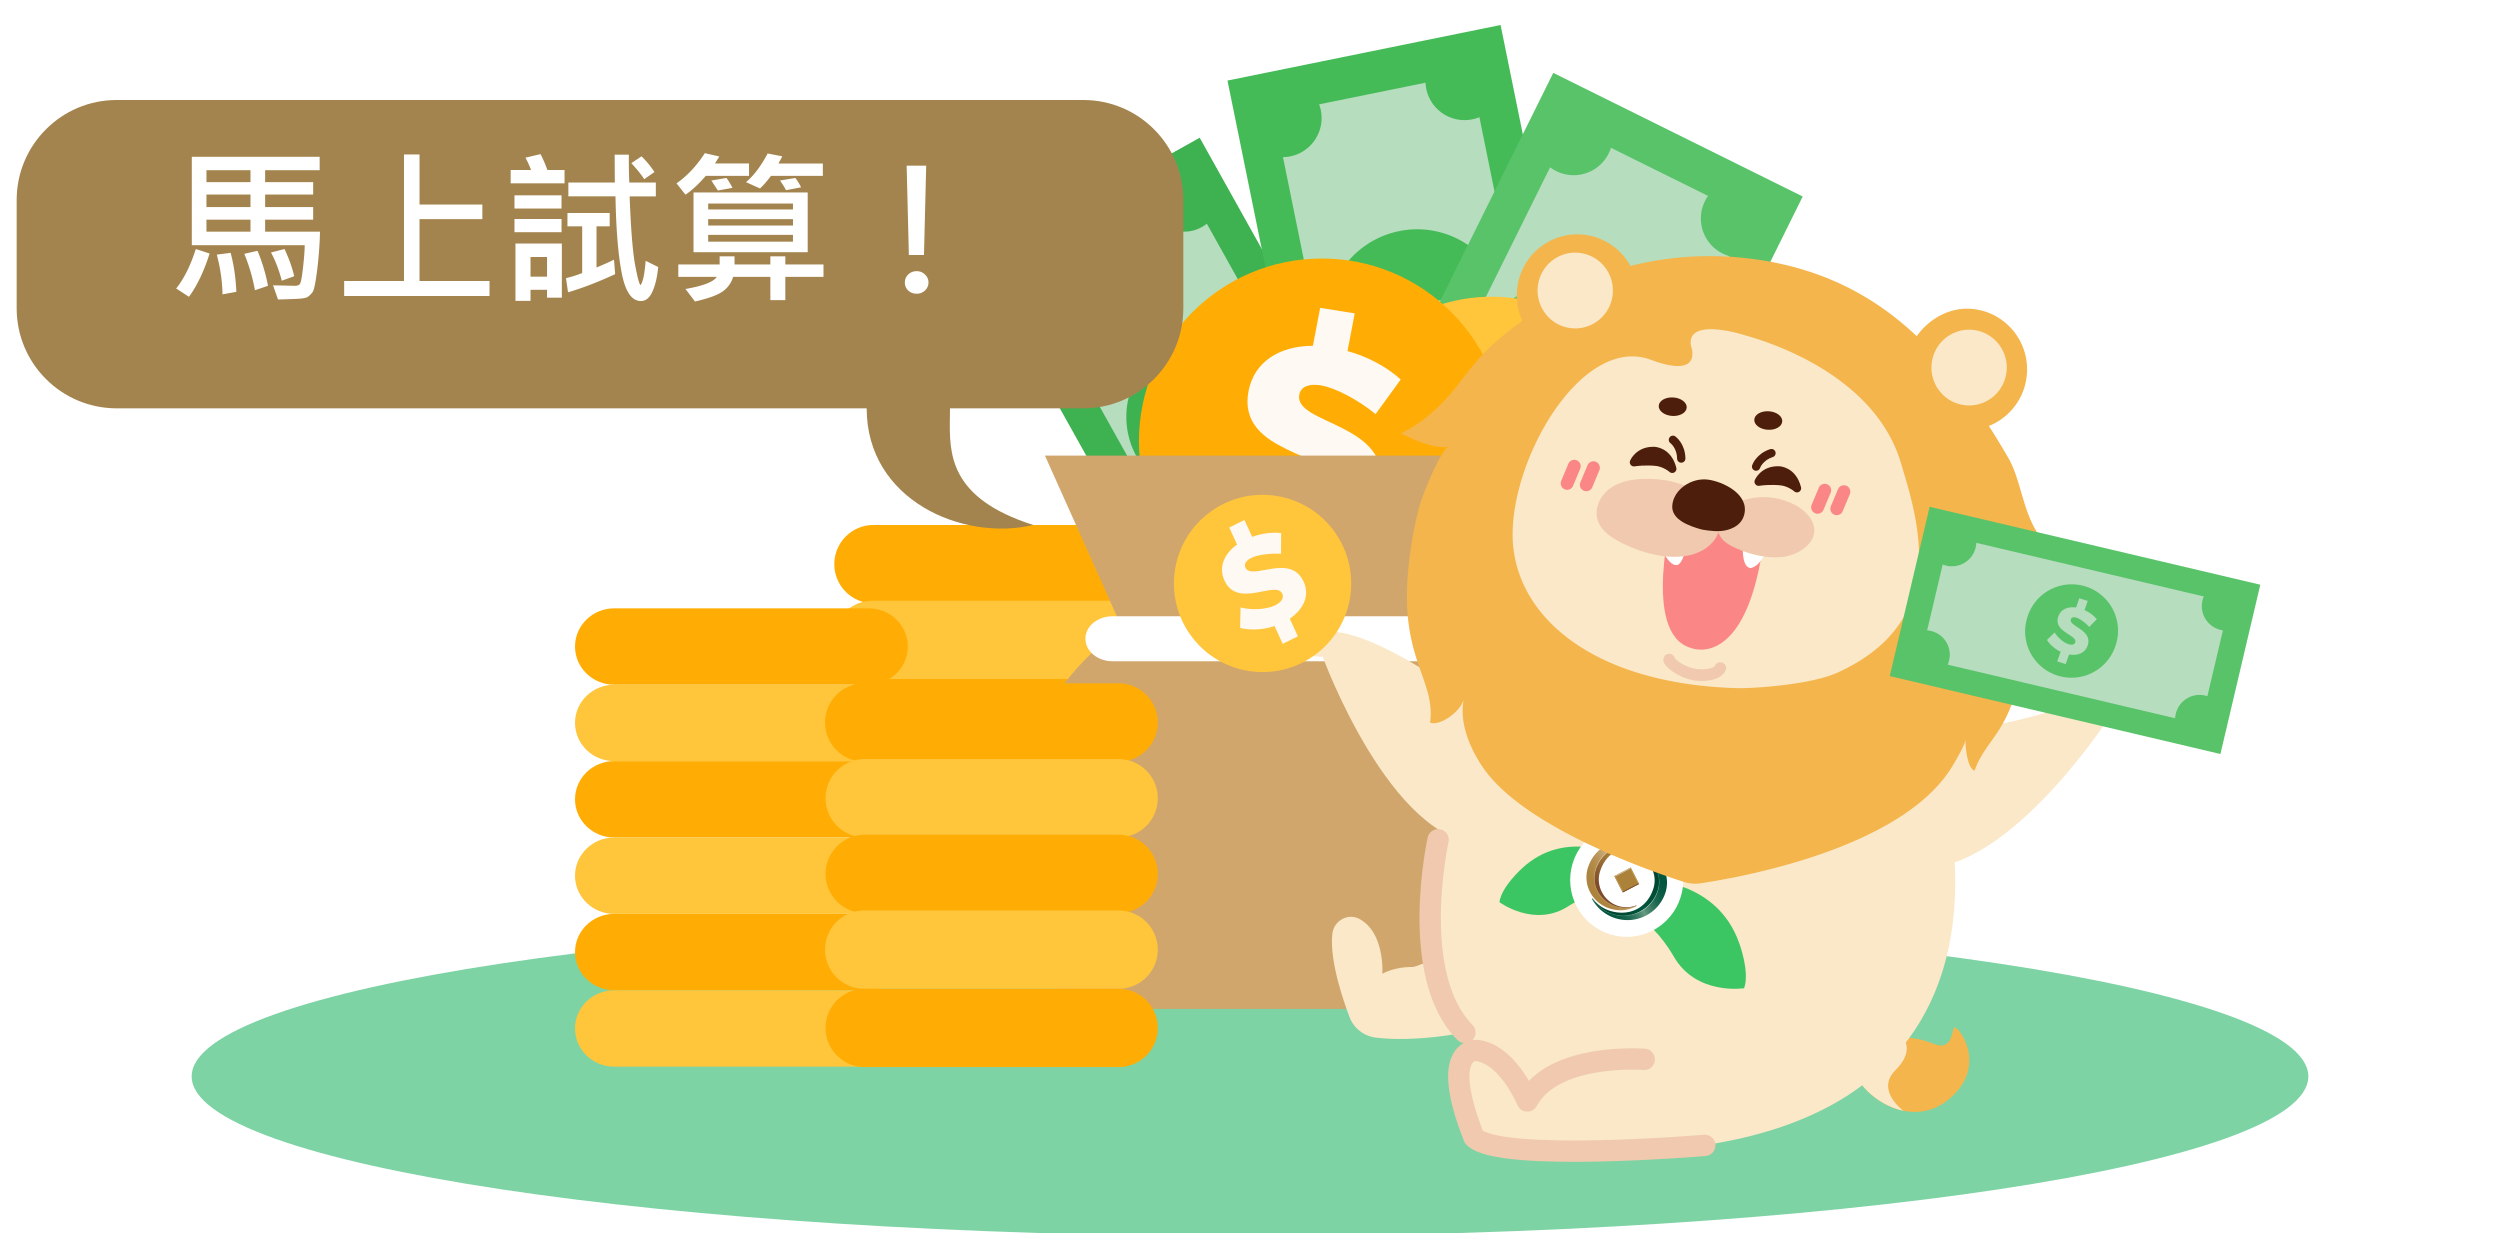 <svg width="300" height="148" viewBox="0 0 300 148" fill="none" xmlns="http://www.w3.org/2000/svg"><g clip-path="url(#clip0_4696_189162)"><path d="M150 148.34c70.14 0 127-8.583 127-19.17 0-10.587-56.86-19.17-127-19.17s-127 8.583-127 19.17c0 10.587 56.86 19.17 127 19.17z" fill="#7DD3A4"/><path d="M139.934 67.698A4.699 4.699 0 00135.236 63H104.7a4.7 4.7 0 000 9.397h30.536a4.699 4.699 0 004.698-4.699z" fill="#FFAD04"/><path d="M139.934 76.785a4.699 4.699 0 00-4.698-4.698H104.7a4.697 4.697 0 100 9.394h30.536a4.698 4.698 0 004.698-4.696z" fill="#FFC53B"/><path d="M139.934 86.18a4.699 4.699 0 00-4.698-4.699H104.7a4.7 4.7 0 000 9.397h30.536a4.699 4.699 0 004.698-4.698z" fill="#FFAD04"/><path d="M139.934 95.267a4.699 4.699 0 00-4.698-4.699H104.7a4.697 4.697 0 100 9.394h30.536a4.697 4.697 0 004.698-4.695z" fill="#FFC53B"/><path d="M139.934 104.353a4.699 4.699 0 00-4.698-4.699H104.7a4.699 4.699 0 100 9.397h30.536a4.699 4.699 0 004.698-4.698z" fill="#FFAD04"/><path d="M143.963 16.528l-26.615 14.863 29.029 51.985 26.616-14.862-29.03-51.986z" fill="#3EB151"/><path d="M142.442 22.583l-19.144 10.69 24.596 44.047 19.145-10.69-24.597-44.047z" fill="#B6DDBE"/><path d="M146.318 72.84a4.28 4.28 0 11-1.648 5.825 4.279 4.279 0 011.651-5.822l-.003-.003zm17.744-9.909a4.28 4.28 0 014.175 7.47 4.277 4.277 0 11-4.172-7.47h-.003zm-41.827-33.204a4.28 4.28 0 11-1.649 5.825 4.28 4.28 0 011.649-5.822v-.003zm17.739-9.908a4.278 4.278 0 114.175 7.467 4.278 4.278 0 01-4.175-7.467zm.257 21.556c4.77-2.663 10.798-.955 13.461 3.816 2.666 4.77.958 10.797-3.812 13.46-4.771 2.664-10.799.959-13.462-3.812-2.663-4.77-.955-10.798 3.815-13.464h-.002z" fill="#3EB151"/><path d="M141.612 56.616a7.083 7.083 0 01-.219-.45 48.706 48.706 0 00-.993-1.965 60.628 60.628 0 00-.638-1.17 83.118 83.118 0 00-.659-1.157 48.83 48.83 0 00-1.161-1.894 10.989 10.989 0 01-.276-.439.452.452 0 01.134-.136c.071-.055.128-.095.174-.12.185-.103.351-.054.502.142.362.505.704.893 1.026 1.164.322.27.63.325.921.162l7.642-4.268c.291-.163.396-.49.313-.981a7.296 7.296 0 00-.501-1.628c-.089-.231-.043-.4.142-.502a.982.982 0 01.214-.077.929.929 0 00.168-.051c.037.065.117.23.248.496.129.268.285.581.468.946.182.365.388.759.616 1.184a65.139 65.139 0 001.334 2.39 56.143 56.143 0 001.212 1.972c.157.248.257.405.294.47-.015.01-.06.046-.131.115a1.033 1.033 0 01-.177.142c-.186.103-.354.055-.505-.142a9.007 9.007 0 00-1.103-1.246c-.348-.314-.665-.39-.958-.228l-7.665 4.28c-.291.162-.402.456-.336.886.068.43.216.918.442 1.469.091.234.042.402-.143.504a1.518 1.518 0 01-.194.086.44.44 0 01-.188.043l-.003.003z" fill="#B6DDBE"/><path d="M180.07 3l-32.772 6.667 13.023 64.01 32.772-6.667L180.07 3z" fill="#45BB58"/><path d="M176.463 8.824l-23.571 4.795 11.034 54.234 23.571-4.796-11.034-54.233z" fill="#B6DDBE"/><path d="M163.764 62.65a4.693 4.693 0 111.872 9.198 4.693 4.693 0 01-1.872-9.198zm21.849-4.445a4.693 4.693 0 11-3.664 5.535 4.692 4.692 0 013.664-5.535zM152.967 9.564a4.693 4.693 0 111.865 9.2 4.693 4.693 0 01-1.862-9.2h-.003zm21.847-4.442a4.692 4.692 0 015.534 3.664 4.693 4.693 0 11-5.534-3.664zm-6.926 22.612c5.874-1.195 11.605 2.598 12.8 8.474 1.195 5.874-2.597 11.605-8.471 12.8-5.874 1.195-11.605-2.598-12.8-8.471-1.195-5.874 2.601-11.605 8.471-12.8v-.003z" fill="#45BB58"/><path d="M164.258 44.127c-.017-.08-.042-.26-.082-.542a57.564 57.564 0 00-.382-2.384c-.089-.479-.18-.955-.277-1.434-.097-.48-.2-.952-.305-1.429a47.8 47.8 0 00-.314-1.323 63.825 63.825 0 00-.271-1.04c-.077-.288-.125-.47-.142-.55a.49.49 0 01.185-.1 1.86 1.86 0 01.222-.066c.226-.046.385.063.48.316.211.648.439 1.167.684 1.56.248.39.55.55.909.48l9.41-1.914c.359-.074.576-.38.653-.921.077-.539.083-1.163.017-1.868-.014-.27.091-.433.316-.479.057-.011.14-.014.249-.008a.956.956 0 00.193 0c.018.08.046.28.094.601a66.092 66.092 0 00.422 2.59c.095.518.192 1.014.288 1.493.097.48.2.961.311 1.449a62.39 62.39 0 00.605 2.466c.082.314.134.51.151.59-.02.006-.077.032-.177.078a1.034 1.034 0 01-.231.088c-.225.046-.385-.06-.479-.316-.234-.67-.482-1.23-.738-1.671-.257-.445-.565-.633-.924-.56l-9.438 1.92c-.359.074-.576.345-.647.815-.072.47-.08 1.032-.026 1.682.017.274-.089.434-.317.48a1.91 1.91 0 01-.231.025.478.478 0 01-.211-.02l.003-.008z" fill="#B6DDBE"/><path d="M186.392 8.745l-28.975 58.47 29.936 14.835 28.974-58.47-29.935-14.835z" fill="#59C36A"/><path d="M188.382 15.294l-24.55 49.541 21.532 10.67 24.55-49.541-21.532-10.67z" fill="#B6DDBE"/><path d="M166.898 60.625a4.692 4.692 0 012.119 6.285 4.69 4.69 0 01-8.403-4.166 4.689 4.689 0 016.284-2.119zm19.955 9.889a4.687 4.687 0 012.118 6.284 4.684 4.684 0 01-6.281 2.119 4.684 4.684 0 01-2.119-6.282 4.69 4.69 0 016.284-2.121h-.002zm4.068-58.382a4.69 4.69 0 11-4.165 8.405 4.69 4.69 0 014.165-8.407v.002zm19.953 9.885a4.688 4.688 0 012.118 6.285 4.686 4.686 0 01-6.281 2.118 4.687 4.687 0 01-2.119-6.284 4.688 4.688 0 016.282-2.122v.003zm-19.319 13.594c5.366 2.658 7.562 9.165 4.902 14.53-2.658 5.367-9.165 7.563-14.531 4.902-5.366-2.657-7.562-9.164-4.901-14.53 2.66-5.366 9.164-7.562 14.53-4.902z" fill="#59C36A"/><path d="M178.642 46.316c.037-.071.126-.23.271-.479a57.517 57.517 0 001.16-2.116 76.007 76.007 0 001.298-2.614c.208-.44.396-.853.564-1.238.169-.382.311-.713.425-.986.117-.274.191-.448.228-.522a.523.523 0 01.209.037c.091.031.165.06.216.085.208.103.268.286.183.545-.231.639-.371 1.189-.414 1.648-.045.462.097.773.425.935l8.594 4.257c.328.163.687.055 1.081-.325.393-.379.778-.867 1.16-1.462.154-.226.334-.288.542-.183.051.026.117.074.202.145.083.072.132.112.149.12-.037.074-.134.248-.297.534-.16.282-.348.618-.564 1.009-.217.39-.445.821-.688 1.289a88.059 88.059 0 00-1.331 2.689c-.214.453-.408.875-.582 1.271-.174.397-.325.744-.453 1.044-.126.3-.208.484-.245.559a1.283 1.283 0 00-.186-.049 1.173 1.173 0 01-.239-.071c-.208-.103-.268-.282-.183-.542.226-.673.374-1.263.442-1.77.071-.508-.06-.844-.388-1.007l-8.622-4.271c-.328-.163-.664-.08-1.009.245-.345.328-.696.764-1.053 1.311-.154.226-.336.288-.541.186a1.5 1.5 0 01-.197-.123.447.447 0 01-.154-.145l-.003-.006z" fill="#A7B57C"/><path d="M199.273 56.38c.276-11.195-8.576-20.494-19.77-20.77-11.195-.275-20.494 8.577-20.769 19.772-.276 11.194 8.576 20.493 19.771 20.768 11.194.276 20.493-8.576 20.768-19.77z" fill="#FFC53B"/><path d="M185.134 67.14l1.402 4.612-3.98 1.344-1.411-4.643c-2.931.557-6.009.298-8.52-.683l.815-5.029c2.722 1.144 6.385 1.37 8.569.633 1.615-.545 2.448-1.492 2.109-2.606-1.091-3.589-11.468 2.31-13.743-5.173-1.017-3.346.67-6.48 4.306-8.405l-1.348-4.434 3.98-1.343 1.339 4.404c2.536-.556 5.124-.5 7.239.05l-.735 5.072c-2.599-.52-5.714-.565-7.447.02-1.315.444-2.037 1.221-1.743 2.186 1.063 3.5 11.497-2.216 13.806 5.382 1.129 3.711-1.024 6.83-4.637 8.615l-.001-.003z" fill="#FFF9F4"/><path d="M180.582 52.976c0 12.127-9.829 21.956-21.956 21.956-12.127 0-21.955-9.832-21.955-21.956 0-12.123 9.828-21.955 21.955-21.955 12.127 0 21.956 9.829 21.956 21.955z" fill="#FFAD04"/><path d="M157.511 64.016l-.906 4.736-4.148-.664.913-4.766c-2.854-.87-5.457-2.533-7.223-4.57l3.062-4.072c1.878 2.28 5.014 4.185 7.29 4.55 1.683.269 2.86-.181 3.079-1.325.706-3.684-11.225-3.295-9.755-10.976.658-3.435 3.61-5.422 7.725-5.434l.871-4.552 4.147.664-.865 4.521c2.504.689 4.768 1.943 6.383 3.415l-3.012 4.146c-2.058-1.67-4.793-3.16-6.599-3.45-1.371-.219-2.371.134-2.561 1.124-.687 3.592 11.207 3.39 9.714 11.19-.729 3.81-4.086 5.568-8.115 5.467v-.004z" fill="#FFF9F4"/><path d="M69.002 77.584c0-2.531 2.104-4.584 4.698-4.584h30.536c2.595 0 4.699 2.053 4.699 4.584 0 2.531-2.104 4.581-4.699 4.581H73.7c-2.594 0-4.698-2.05-4.698-4.58z" fill="#FFAD04"/><path d="M69.002 86.75c0-2.532 2.104-4.585 4.698-4.585h30.536c2.595 0 4.699 2.05 4.699 4.584 0 2.532-2.104 4.585-4.699 4.585H73.7c-2.594 0-4.698-2.053-4.698-4.585z" fill="#FFC53B"/><path d="M69.002 95.917c0-2.531 2.104-4.584 4.698-4.584h30.536c2.595 0 4.699 2.05 4.699 4.584 0 2.532-2.104 4.584-4.699 4.584H73.7c-2.594 0-4.698-2.052-4.698-4.584z" fill="#FFAD04"/><path d="M69.002 105.086c0-2.532 2.104-4.584 4.698-4.584h30.536c2.595 0 4.699 2.052 4.699 4.584 0 2.531-2.104 4.581-4.699 4.581H73.7c-2.594 0-4.698-2.053-4.698-4.581z" fill="#FFC53B"/><path d="M69.002 114.25c0-2.531 2.104-4.584 4.698-4.584h30.536c2.595 0 4.699 2.053 4.699 4.584 0 2.532-2.104 4.584-4.699 4.584H73.7c-2.594 0-4.698-2.052-4.698-4.584z" fill="#FFAD04"/><path d="M69.002 123.419c0-2.532 2.104-4.584 4.698-4.584h30.536c2.595 0 4.699 2.052 4.699 4.584 0 2.531-2.104 4.581-4.699 4.581H73.7c-2.594 0-4.698-2.05-4.698-4.581z" fill="#FFC53B"/><path d="M195.672 75.43l9.298-20.759h-79.578s9.304 20.753 9.298 20.758c-15.508 10.003-26.058 45.645 3.311 45.645h30.509s27.088-45.907 27.162-45.645z" fill="#D0A66C"/><path d="M200.116 76.65c0 1.49-1.454 2.7-3.245 2.7h-63.374c-1.794 0-3.248-1.21-3.248-2.7 0-1.492 1.454-2.7 3.248-2.7h63.371c1.794 0 3.245 1.208 3.245 2.7h.003z" fill="#fff"/><path d="M222.53 127.887s3.006-5.257 9.491-2.632c2.085.845 2.188-1.173 2.435-1.893.25-.723 4.45 4.457-.654 8.602-5.103 4.145-11.617-1.523-11.275-4.077h.003z" fill="#F4B54C"/><path d="M228.321 124.526c-3.94.119-5.792 3.363-5.792 3.363-.227 1.684 2.523 4.715 5.883 5.405 0 0-3.395-2.447-.965-4.865 2.429-2.418.877-3.9.877-3.9l-.003-.003z" fill="#FAE8C8"/><path d="M232.358 91.402s16.632 46.968-40.181 46.864c-5.743-.012-9.783-.486-12.368-.593-2.035-.085-3.263-1.881-3.828-3.852-.999-3.472-2.132-7.71.883-7.704 4.62.009 6.119 5.109 6.119 5.109l7.742-6.015 41.633-33.81z" fill="#FAE8C8"/><path d="M232.85 87.856s9.862-.524 18.961-4.658c1.859-3.078 2.822-4.524 5.74-4.201 2.918.323 2.194 5.668.365 6.51-2.515 1.84-5.08.956-5.08.956s-13.01 19.901-23.796 17.498c-10.79-2.401 3.813-16.102 3.813-16.102l-.003-.003zm-50.134.944s-14.727-12.054-22.265-12.952c-1.11-3.422-1.717-5.055-4.632-5.41-2.916-.356-3.425 5.013-1.832 6.252 2.032 2.37 4.729 2.098 4.729 2.098s8.148 22.362 19.197 22.504c11.049.143 4.806-12.492 4.806-12.492h-.003z" fill="#FAE8C8"/><path d="M176.957 91.314s-6.982 6.326-4.7 24.268c-.58-.587-2.132.459-2.827.459-2.208-.003-3.548.815-3.548.815s.33-4.934-2.76-6.584c-1.372-.732-3.056.21-3.236 1.763-.338 2.904 1.01 7.215 2.044 9.985a3.876 3.876 0 003.18 2.492c4.906.593 10.675-.622 10.675-.622l7.494 8.229 49.242-40.666-55.567-.136.003-.003z" fill="#FAE8C8"/><path d="M197.308 127.122s-10.893-.871-14.029 4.993c-3.019-6.54-6.387-6.042-6.387-6.042s-4.12.065-.018 10.395c3.039 3.069 27.698.977 27.698.977m-32-36.671s-3.604 16.226 3.216 23.113" stroke="#F0C9AE" stroke-width="2.56" stroke-linecap="round" stroke-linejoin="round"/><path d="M194.127 102.674s-6.343-3.265-11.482 1.523c0 0-2.459 2.187-2.715 4.06 0 0 4.229 3.153 8.34.444 0 0 2.538-1.632 4.49-1.751l1.367-4.276zm3.952 2.961s7.981.071 10.613 7.505c0 0 1.314 3.455.604 5.446 0 0-5.825.925-8.507-3.911 0 0-1.679-2.945-3.555-4.083l.848-4.957h-.003z" fill="#3BC663"/><path d="M201.698 107.601c-1.101 3.606-4.897 5.633-8.481 4.525-3.584-1.108-5.598-4.928-4.496-8.534 1.101-3.606 4.897-5.632 8.48-4.524 3.584 1.108 5.598 4.927 4.497 8.533z" fill="#fff"/><path d="M195.677 104.105l-1.962 1.02 1.013 1.975 1.963-1.02-1.014-1.975z" fill="#AC823B"/><path d="M195.679 104.1l1.013 1.976-.147-.047-.913-1.778.047-.151z" fill="#C0984D"/><path d="M195.634 104.251l-1.767.921-.15-.05 1.964-1.022-.047.151z" fill="#D7BE97"/><path d="M194.733 107.098l-1.016-1.976.15.05.913 1.775-.047.151z" fill="#C0984D"/><path d="M194.781 106.947l1.767-.918.147.047-1.961 1.022.047-.151z" fill="#7D4B2D"/><path d="M191.47 104.312c.724-2.284 3.174-3.54 5.474-2.806a4.397 4.397 0 012.394 1.861l.047-.023a4.858 4.858 0 00-2.794-2.327c-2.533-.811-5.236.572-6.034 3.094-.657 2.08.524 4.243 2.615 4.91 1.128.361 2.279.255 3.219-.302l-.015-.03c-.772.326-1.658.356-2.533.077-1.896-.607-2.968-2.569-2.373-4.457v.003z" fill="url(#paint0_linear_4696_189162)"/><path d="M198.945 106.884c-.725 2.285-3.175 3.541-5.475 2.806a4.379 4.379 0 01-2.391-1.861l-.047.024a4.851 4.851 0 002.795 2.326c2.535.812 5.235-.572 6.033-3.093.657-2.081-.524-4.244-2.614-4.913-1.128-.362-2.28-.255-3.219.302l.015.03c.771-.329 1.658-.359 2.529-.077 1.897.607 2.968 2.569 2.371 4.456h.003z" fill="url(#paint1_linear_4696_189162)"/><path d="M194.177 108.709c-1.71-.548-2.715-2.406-2.173-4.124.792-2.507 3.072-3.375 5.239-2.679a4.115 4.115 0 012.061 1.482l.036-.018a4.4 4.4 0 00-2.394-1.861c-2.3-.738-4.75.519-5.475 2.806-.598 1.888.477 3.849 2.374 4.457.871.278 1.761.249 2.532-.077l-.026-.054a3.23 3.23 0 01-2.168.071l-.006-.003z" fill="url(#paint2_linear_4696_189162)"/><path d="M196.946 101.509c-2.312-.741-4.774.515-5.498 2.803-.598 1.89.483 3.855 2.388 4.465.878.282 1.767.252 2.541-.074l-.005-.015c-.76.305-1.629.329-2.486.053-1.893-.607-2.968-2.554-2.376-4.423.715-2.264 3.159-3.503 5.456-2.768a4.396 4.396 0 012.368 1.813l.012-.005a4.424 4.424 0 00-2.397-1.852l-.003.003z" fill="url(#paint3_linear_4696_189162)"/><path d="M196.235 102.487c1.711.548 2.718 2.406 2.173 4.125-.795 2.509-3.071 3.372-5.239 2.678a4.096 4.096 0 01-2.058-1.481l-.035.017a4.386 4.386 0 002.391 1.861c2.3.738 4.75-.518 5.474-2.806.598-1.887-.474-3.849-2.371-4.456-.871-.279-1.76-.249-2.529.077l.026.05a3.22 3.22 0 012.171-.068l-.003.003z" fill="url(#paint4_linear_4696_189162)"/><path d="M193.461 109.687c2.312.741 4.774-.516 5.498-2.803.598-1.891-.48-3.855-2.388-4.466-.875-.281-1.767-.251-2.538.075l.005.014c.76-.308 1.629-.329 2.486-.053 1.893.607 2.968 2.554 2.376 4.424-.715 2.264-3.16 3.502-5.456 2.767a4.397 4.397 0 01-2.368-1.813l-.012.006a4.436 4.436 0 002.397 1.855v-.006z" fill="url(#paint5_linear_4696_189162)"/><path d="M241.726 65.307c.368.192 3.563.299 3.931.038-2.892-2.72-2.912-7.38-4.647-10.374-7.374-12.73-15.746-21.894-30.593-23.885-5.674-.762-11.546-.29-17 1.476-3.964 1.282-7.81 3.777-11.155 6.249-3.51 2.595-4.679 3.905-7.341 7.39-3.369 4.409-6.817 5.798-6.817 5.798s3.987 2.125 5.763 1.559c-.957.267-3.251 6.116-3.513 7.09-.672 2.49-1.096 5.044-1.352 7.61-1.081 10.788 3.307 13.298 2.609 18.451 1.146.474 3.725-1.325 4.055-2.862-.704 3.292 1.228 6.862 2.65 8.747 5.224 6.919 19.833 11.979 23.744 13.236a4.403 4.403 0 001.99.166c4.694-.694 24.289-4.137 30.258-14.093.68-1.135 1.546-2.69 1.552-3.167-.021 1.55.406 3.615 1.092 3.736 1.275-3.585 3.652-4.222 5.23-10.474 1.349-5.337.619-10.56-.459-16.691h.003z" fill="#F4B54C"/><path d="M243.249 44.496c.091-4.024-3.078-7.358-7.077-7.45-2.944-.068-5.654 1.932-6.843 4.448l6.516 10.122c3.999.092 7.312-3.096 7.404-7.12zm-7.268 3.529l-3.445-5.618a3.906 3.906 0 013.622-2.246c2.158.05 3.869 1.849 3.819 4.02-.047 2.173-1.838 3.894-3.996 3.847v-.003zm-44.263-19.476c-3.775-1.354-7.93.625-9.276 4.427-1.346 3.798.621 7.98 4.399 9.333l9.68-7.446c-.218-2.782-2.017-5.316-4.8-6.314h-.003zm-3.675 10.403c-2.182-.782-3.322-3.2-2.544-5.396.78-2.195 3.18-3.342 5.365-2.56a4.227 4.227 0 012.777 3.65l-5.595 4.306h-.003z" fill="#F4B54C"/><path d="M193.381 36.081c.668-2.418-.738-4.924-3.141-5.597-2.404-.673-4.894.742-5.563 3.16-.669 2.419.737 4.925 3.141 5.598 2.403.673 4.894-.742 5.563-3.16zm44.705 12.2c2.29-.996 3.343-3.672 2.353-5.976-.991-2.304-3.65-3.364-5.939-2.367-2.29.996-3.344 3.672-2.353 5.976a4.506 4.506 0 005.939 2.367zm-10.009 7.169c-2.635-8.699-11.976-13.34-18.749-15.239 0 0-6.938-2.23-6.425 1.245 0 0 1.637 4.116-4.788 1.721-8.175-3.046-16.759 11.601-16.597 21.231.159 9.346 9.376 17.672 26.953 18.17 1.788.05 8.805-.389 12.05-1.87 13.526-6.172 9.744-18.016 7.554-25.257h.002z" fill="#FAE8C8"/><path d="M200.784 61.288s-3.935 14.866 2.205 16.49c0 0 6.682 2.75 8.699-13.207l-5.568-5.159-5.336 1.876z" fill="#FA8785"/><path d="M199.14 65.3s1.125 2.943 2.25 2.457c0 0 1.084-.631.654-3.114l-2.904.657zm10.03-.353s-.324 3.135.898 3.215c0 0 1.249-.068 1.988-2.477l-2.886-.738z" fill="#fff"/><path d="M217.254 62.218c-.763-1.19-2.124-1.875-3.422-2.252-2.159-.622-4.588-.287-6.488.925a2.588 2.588 0 00-1.104 1.481 4.17 4.17 0 00-.394-.954c-1.284-2.308-3.988-3.594-6.517-3.858-1.914-.201-4.196-.169-5.89.89-.02.011-.041.026-.059.038-1.41.91-2.285 2.809-1.469 4.4.568 1.105 1.852 1.852 2.933 2.373 2.5 1.203 5.789 2.09 8.516 1.192.884-.29 1.702-.815 2.282-1.547a3.3 3.3 0 00.572-1.055c.226.82.91 1.34 1.675 1.722 1.782.886 3.887 1.443 5.887 1.277 2.191-.181 5.077-2.137 3.478-4.632z" fill="#F0C9AE"/><path d="M202.405 48.915c.04-.613-.679-1.159-1.605-1.22-.927-.062-1.711.384-1.751.997-.04.612.678 1.158 1.605 1.22.927.061 1.71-.385 1.751-.997zm11.466 1.659c-.041.613-.824 1.06-1.752.998-.927-.062-1.646-.607-1.605-1.22.042-.614.825-1.061 1.753-1 .927.063 1.646.608 1.604 1.222zm-7.458 13.156c1.019-.06 2.565-.528 2.909-2.033.557-2.442-2.6-3.906-4.349-4.14-2.017-.273-4.188 1.22-4.303 3.144-.097 1.639 1.965 2.412 3.522 2.836 0 0 1.202.252 2.221.192z" fill="#4C1E0B"/><path d="M219.268 58.115a.77.77 0 00-1.01.412l-.857 2.042a.778.778 0 00.41 1.016c.191.083.4.08.58.009a.782.782 0 00.43-.42l.857-2.042a.779.779 0 00-.41-1.017zm2.301.178a.77.77 0 00-1.01.412l-.857 2.041a.778.778 0 00.409 1.017.776.776 0 001.01-.415l.857-2.042a.778.778 0 00-.409-1.016v.003zm-32.357-3.056a.769.769 0 00-1.01.415l-.854 2.045a.78.78 0 00.412 1.016.757.757 0 00.58.006.762.762 0 00.427-.42l.854-2.045a.777.777 0 00-.409-1.017zm2.301.178a.77.77 0 00-1.01.415l-.854 2.044a.77.77 0 101.419.602l.854-2.045a.776.776 0 00-.412-1.016h.003z" fill="#FA8785"/><path d="M206.751 79.55a.69.69 0 00-.931.304c-.215.424-1.431.525-2.164.436-1.476-.21-2.459-1.028-2.692-1.325a.69.69 0 00-1.316-.053c-.059.16-.088.415.094.72.395.664 1.852 1.769 3.734 2.039.044.006.141.017.28.026.751.05 2.662.048 3.298-1.212a.697.697 0 00-.303-.936z" fill="#F0C9AE"/><path d="M211.037 57.803s.586-1.416 2.424-1.354c0 0 1.652.018 2.176 2.14 0 0-.895-.803-2.114-.863 0 0-1.149-.115-2.486.074v.003zm-14.963-2.333s.586-1.416 2.423-1.353c0 0 1.652.018 2.176 2.14 0 0-.895-.804-2.114-.863 0 0-1.148-.116-2.485.074v.003z" fill="#4C1E0B" stroke="#4C1E0B" stroke-linecap="round" stroke-linejoin="round"/><path d="M200.752 52.779s.978.702.998 2.246m8.982.968s.383-1.144 1.843-1.618" stroke="#4C1E0B" stroke-linecap="round" stroke-linejoin="round"/><path d="M138.934 86.698A4.699 4.699 0 00134.236 82H103.7a4.697 4.697 0 100 9.394h30.536a4.696 4.696 0 004.698-4.696z" fill="#FFAD04"/><path d="M138.934 95.785a4.699 4.699 0 00-4.698-4.698H103.7a4.699 4.699 0 000 9.397h30.536a4.699 4.699 0 004.698-4.699z" fill="#FFC53B"/><path d="M138.934 104.871a4.699 4.699 0 00-4.698-4.699H103.7a4.699 4.699 0 000 9.397h30.536a4.699 4.699 0 004.698-4.698z" fill="#FFAD04"/><path d="M138.934 113.958a4.699 4.699 0 00-4.698-4.699H103.7a4.696 4.696 0 100 9.394h30.536a4.698 4.698 0 004.698-4.695z" fill="#FFC53B"/><path d="M138.934 123.352a4.699 4.699 0 00-4.698-4.698H103.7a4.699 4.699 0 000 9.397h30.536a4.699 4.699 0 004.698-4.699z" fill="#FFAD04"/><path d="M160.164 63.834c3.413 4.781 2.305 11.423-2.477 14.836-4.781 3.414-11.424 2.304-14.836-2.476-3.413-4.78-2.305-11.423 2.476-14.837 4.782-3.413 11.423-2.304 14.837 2.477z" fill="#FFC53B"/><path d="M154.773 74.233l.976 2.122-1.822.906-.982-2.136c-1.37.46-2.865.537-4.134.23l.061-2.466c1.382.37 3.155.239 4.155-.258.739-.368 1.077-.877.841-1.39-.759-1.65-5.353 1.86-6.935-1.581-.708-1.54-.103-3.154 1.515-4.317l-.937-2.04 1.822-.906.931 2.027c1.181-.434 2.427-.577 3.478-.45l-.02 2.482c-1.282-.08-2.78.103-3.573.497-.603.3-.898.72-.694 1.164.74 1.61 5.373-1.818 6.98 1.678.785 1.707-.044 3.345-1.661 4.44l-.001-.002z" fill="#FFF9F4"/><path d="M226.769 81.13l39.68 9.351 4.787-20.315-39.68-9.35-4.787 20.315z" fill="#59C36A"/><path d="M230.471 78.993l33.621 7.922 3.443-14.613-33.62-7.922-3.444 14.613z" fill="#B6DDBE"/><path d="M261.097 85.647a2.931 2.931 0 013.524-2.179 2.927 2.927 0 012.179 3.522 2.93 2.93 0 11-5.703-1.343zm3.191-13.543a2.93 2.93 0 115.702 1.347 2.93 2.93 0 01-5.702-1.349v.002zm-36.099 5.791a2.93 2.93 0 115.705 1.343 2.93 2.93 0 01-5.707-1.342h.002zm3.187-13.541a2.93 2.93 0 115.704 1.344 2.93 2.93 0 01-5.705-1.343h.001zm22.502 13.084a5.559 5.559 0 11-10.604-3.343 5.56 5.56 0 1110.604 3.343z" fill="#59C36A"/><path d="M248.287 78.538l-.402 1.153-1.015-.32.405-1.16c-.682-.324-1.273-.837-1.64-1.412l.918-.907c.386.64 1.101 1.234 1.658 1.41.411.13.723.06.82-.218.313-.897-2.69-1.241-2.037-3.11.291-.837 1.105-1.225 2.136-1.076l.386-1.108 1.015.32-.384 1.1c.601.265 1.122.663 1.472 1.092l-.908.927c-.453-.494-1.083-.969-1.525-1.108-.336-.106-.599-.055-.683.186-.305.875 2.682 1.264 2.019 3.163-.324.927-1.23 1.243-2.235 1.069z" fill="#B6DDBE"/><g filter="url(#filter0_d_4696_189162)"><path fill-rule="evenodd" clip-rule="evenodd" d="M12 8C5.373 8 0 13.373 0 20v13c0 6.627 5.373 12 12 12h90c0 11 11.5 16 20 14-10.17-3.236-10.083-8.61-10.011-12.958.005-.355.011-.703.011-1.042h16c6.627 0 12-5.373 12-12V20c0-6.627-5.373-12-12-12H12z" fill="#A4844E"/></g><path d="M38.399 27.803a44.785 44.785 0 01-.352 4.687c-.189 1.498-.371 2.357-.547 2.578-.176.228-.361.41-.556.547-.19.143-.68.228-1.475.254-.794.033-1.498.056-2.11.069l-.595-1.7 2.656.059c.26 0 .45-.075.566-.225.124-.156.251-.82.381-1.992.13-1.172.196-2.057.196-2.656H23.018V18.818h15.341v1.602h-6.543v1.435h5.762v1.485h-5.762v1.504h5.762v1.513h-5.762v1.446H38.4zm-8.34-5.948V20.42h-5.284v1.435h5.284zm0 2.989V23.34h-5.284v1.504h5.284zm0 2.959v-1.446h-5.284v1.446h5.284zm5.244 5.341l-1.484.538c-.359-1.329-.791-2.455-1.3-3.38l1.622-.42c.54 1.153.928 2.24 1.162 3.262zM25.156 30.42c-.69 2.155-1.517 3.887-2.48 5.195l-1.533-.996c.937-1.172 1.722-2.75 2.353-4.736l1.66.537zm7.002 3.877l-1.562.527a21.735 21.735 0 00-1.28-4.365l1.583-.361a20.673 20.673 0 011.26 4.199zm-3.799.723l-1.66.302c-.02-1.523-.247-3.112-.683-4.765l1.66-.215c.39 1.465.618 3.024.684 4.678zm30.381.498H41.3V33.72h7.178V18.535h1.865v6.006h7.539v1.758h-7.54v7.422h8.4v1.797zm9.004-13.516H61.28V20.4h2.442c-.104-.325-.326-.82-.664-1.484l1.806-.42c.306.586.58 1.22.82 1.904h2.061v1.602zm11.24 10.039c-.117 1.211-.348 2.194-.693 2.95-.338.754-.8 1.132-1.387 1.132-1.087 0-1.849-1.097-2.285-3.291-.436-2.194-.69-5.283-.761-9.268h-5.655v-1.66h5.576l-.02-3.34h1.7c0 1.589.02 2.702.059 3.34H78.7v1.66h-3.144c.143 3.855.361 6.589.654 8.204.3 1.614.52 2.422.664 2.422.052 0 .143-.212.274-.635.13-.43.24-1.182.332-2.256l1.504.742zm-.449-11.396l-1.23.859c-.358-.56-.873-1.201-1.543-1.924l1.22-.82a11 11 0 011.553 1.884zM67.383 25.02h-5.645v-1.582h5.645v1.582zm6.436 7.88c-2.032.938-3.916 1.664-5.655 2.178l-.244-1.7a13.56 13.56 0 001.943-.614v-5.606h-1.767v-1.601h5.068v1.601h-1.582V32.1a34.946 34.946 0 002.1-.938l.136 1.738zm-6.436-5.039h-5.645V26.28h5.645v1.582zm.039 7.862h-1.777v-.948h-1.983v1.328h-1.806V29.22h5.566v6.504zm-1.777-2.52V30.84h-1.983v2.363h1.983zm24.238-12.1h-5.186c-.898 1.03-1.712 1.781-2.441 2.256l-1.074-1.357c1.276-.886 2.409-2.093 3.398-3.623l1.739.4c-.28.443-.453.723-.518.84h4.082v1.485zm8.857 0h-6.22c-.43.58-.87 1.084-1.319 1.514l-1.68-.762c.919-.761 1.784-1.907 2.598-3.437l1.758.342-.459.86h5.322v1.483zm-2.617 1.377l-1.806.342c-.105-.234-.342-.621-.713-1.162l1.836-.303c.332.443.56.817.683 1.123zm-8.223.06l-1.757.321-.781-1.2 1.816-.304c.163.202.404.596.722 1.182zm9.024 7.724H83.223v-7.168h13.701v7.168zm-1.768-5.127v-.713H84.981v.713h10.175zm0 1.924v-.762H84.981v.762h10.175zm0 1.943v-.82H84.981v.82h10.175zm3.662 4.219h-4.58v2.793h-1.796v-2.793h-4.463a3.291 3.291 0 01-1.24 1.738c-.606.443-1.72.85-3.34 1.22l-1.143-1.503c2.116-.365 3.37-.85 3.76-1.455h-4.62v-1.485h4.962v-.976h1.787v.976h4.297v-.976h1.796v.976h4.58v1.485zm12.325-13.34l-.264 10.713h-1.816l-.264-10.713h2.344zM110 32.539c.384 0 .716.133.996.4.28.26.42.58.42.958 0 .37-.137.69-.41.956-.273.26-.609.391-1.006.391a1.44 1.44 0 01-1.016-.38 1.3 1.3 0 01-.4-.967c0-.385.137-.707.41-.967.28-.26.615-.39 1.006-.39z" fill="#fff"/></g><defs><linearGradient id="paint0_linear_4696_189162" x1="190.609" y1="107.175" x2="199.061" y2="102.706" gradientUnits="userSpaceOnUse"><stop stop-color="#AC823B"/><stop offset=".12" stop-color="#AD843E"/><stop offset=".22" stop-color="#B28A48"/><stop offset=".31" stop-color="#BA9559"/><stop offset=".4" stop-color="#C5A570"/><stop offset=".48" stop-color="#D3B88F"/><stop offset=".5" stop-color="#D7BE97"/><stop offset=".52" stop-color="#D3B88F"/><stop offset=".6" stop-color="#C5A570"/><stop offset=".69" stop-color="#BA9559"/><stop offset=".78" stop-color="#B28A48"/><stop offset=".88" stop-color="#AD843E"/><stop offset="1" stop-color="#AC823B"/></linearGradient><linearGradient id="paint1_linear_4696_189162" x1="199.677" y1="104.017" x2="191.375" y2="108.516" gradientUnits="userSpaceOnUse"><stop stop-color="#00553C"/><stop offset=".12" stop-color="#03573E"/><stop offset=".21" stop-color="#0D5D45"/><stop offset=".3" stop-color="#1E6850"/><stop offset=".38" stop-color="#357860"/><stop offset=".46" stop-color="#548C75"/><stop offset=".5" stop-color="#689A83"/><stop offset=".54" stop-color="#548C75"/><stop offset=".62" stop-color="#357860"/><stop offset=".7" stop-color="#1E6850"/><stop offset=".79" stop-color="#0D5D45"/><stop offset=".88" stop-color="#03573E"/><stop offset="1" stop-color="#00553C"/></linearGradient><linearGradient id="paint2_linear_4696_189162" x1="196.511" y1="101.757" x2="193.478" y2="107.097" gradientUnits="userSpaceOnUse"><stop stop-color="#7D4B2D"/><stop offset=".3" stop-color="#AC823B"/><stop offset="1" stop-color="#7D4B2D"/></linearGradient><linearGradient id="paint3_linear_4696_189162" x1="196.407" y1="101.832" x2="193.493" y2="107.209" gradientUnits="userSpaceOnUse"><stop stop-color="#C0984D"/><stop offset=".3" stop-color="#F0E4CC"/><stop offset="1" stop-color="#C0984D"/></linearGradient><linearGradient id="paint4_linear_4696_189162" x1="196.86" y1="104.108" x2="193.792" y2="109.415" gradientUnits="userSpaceOnUse"><stop stop-color="#00462F"/><stop offset=".7" stop-color="#00553C"/><stop offset="1" stop-color="#00462F"/></linearGradient><linearGradient id="paint5_linear_4696_189162" x1="193.887" y1="109.437" x2="196.876" y2="104.104" gradientUnits="userSpaceOnUse"><stop stop-color="#007156"/><stop offset=".3" stop-color="#E7F2F1"/><stop offset="1" stop-color="#007156"/></linearGradient><clipPath id="clip0_4696_189162"><path d="M0 0h288c6.627 0 12 5.373 12 12v124c0 6.627-5.373 12-12 12H0V0z" fill="#fff"/></clipPath><filter id="filter0_d_4696_189162" x="-4" y="6" width="152" height="63.432" filterUnits="userSpaceOnUse" color-interpolation-filters="sRGB"><feFlood flood-opacity="0" result="BackgroundImageFix"/><feColorMatrix in="SourceAlpha" values="0 0 0 0 0 0 0 0 0 0 0 0 0 0 0 0 0 0 127 0" result="hardAlpha"/><feOffset dx="2" dy="4"/><feGaussianBlur stdDeviation="3"/><feComposite in2="hardAlpha" operator="out"/><feColorMatrix values="0 0 0 0 0 0 0 0 0 0 0 0 0 0 0 0 0 0 0.15 0"/><feBlend in2="BackgroundImageFix" result="effect1_dropShadow_4696_189162"/><feBlend in="SourceGraphic" in2="effect1_dropShadow_4696_189162" result="shape"/></filter></defs></svg>